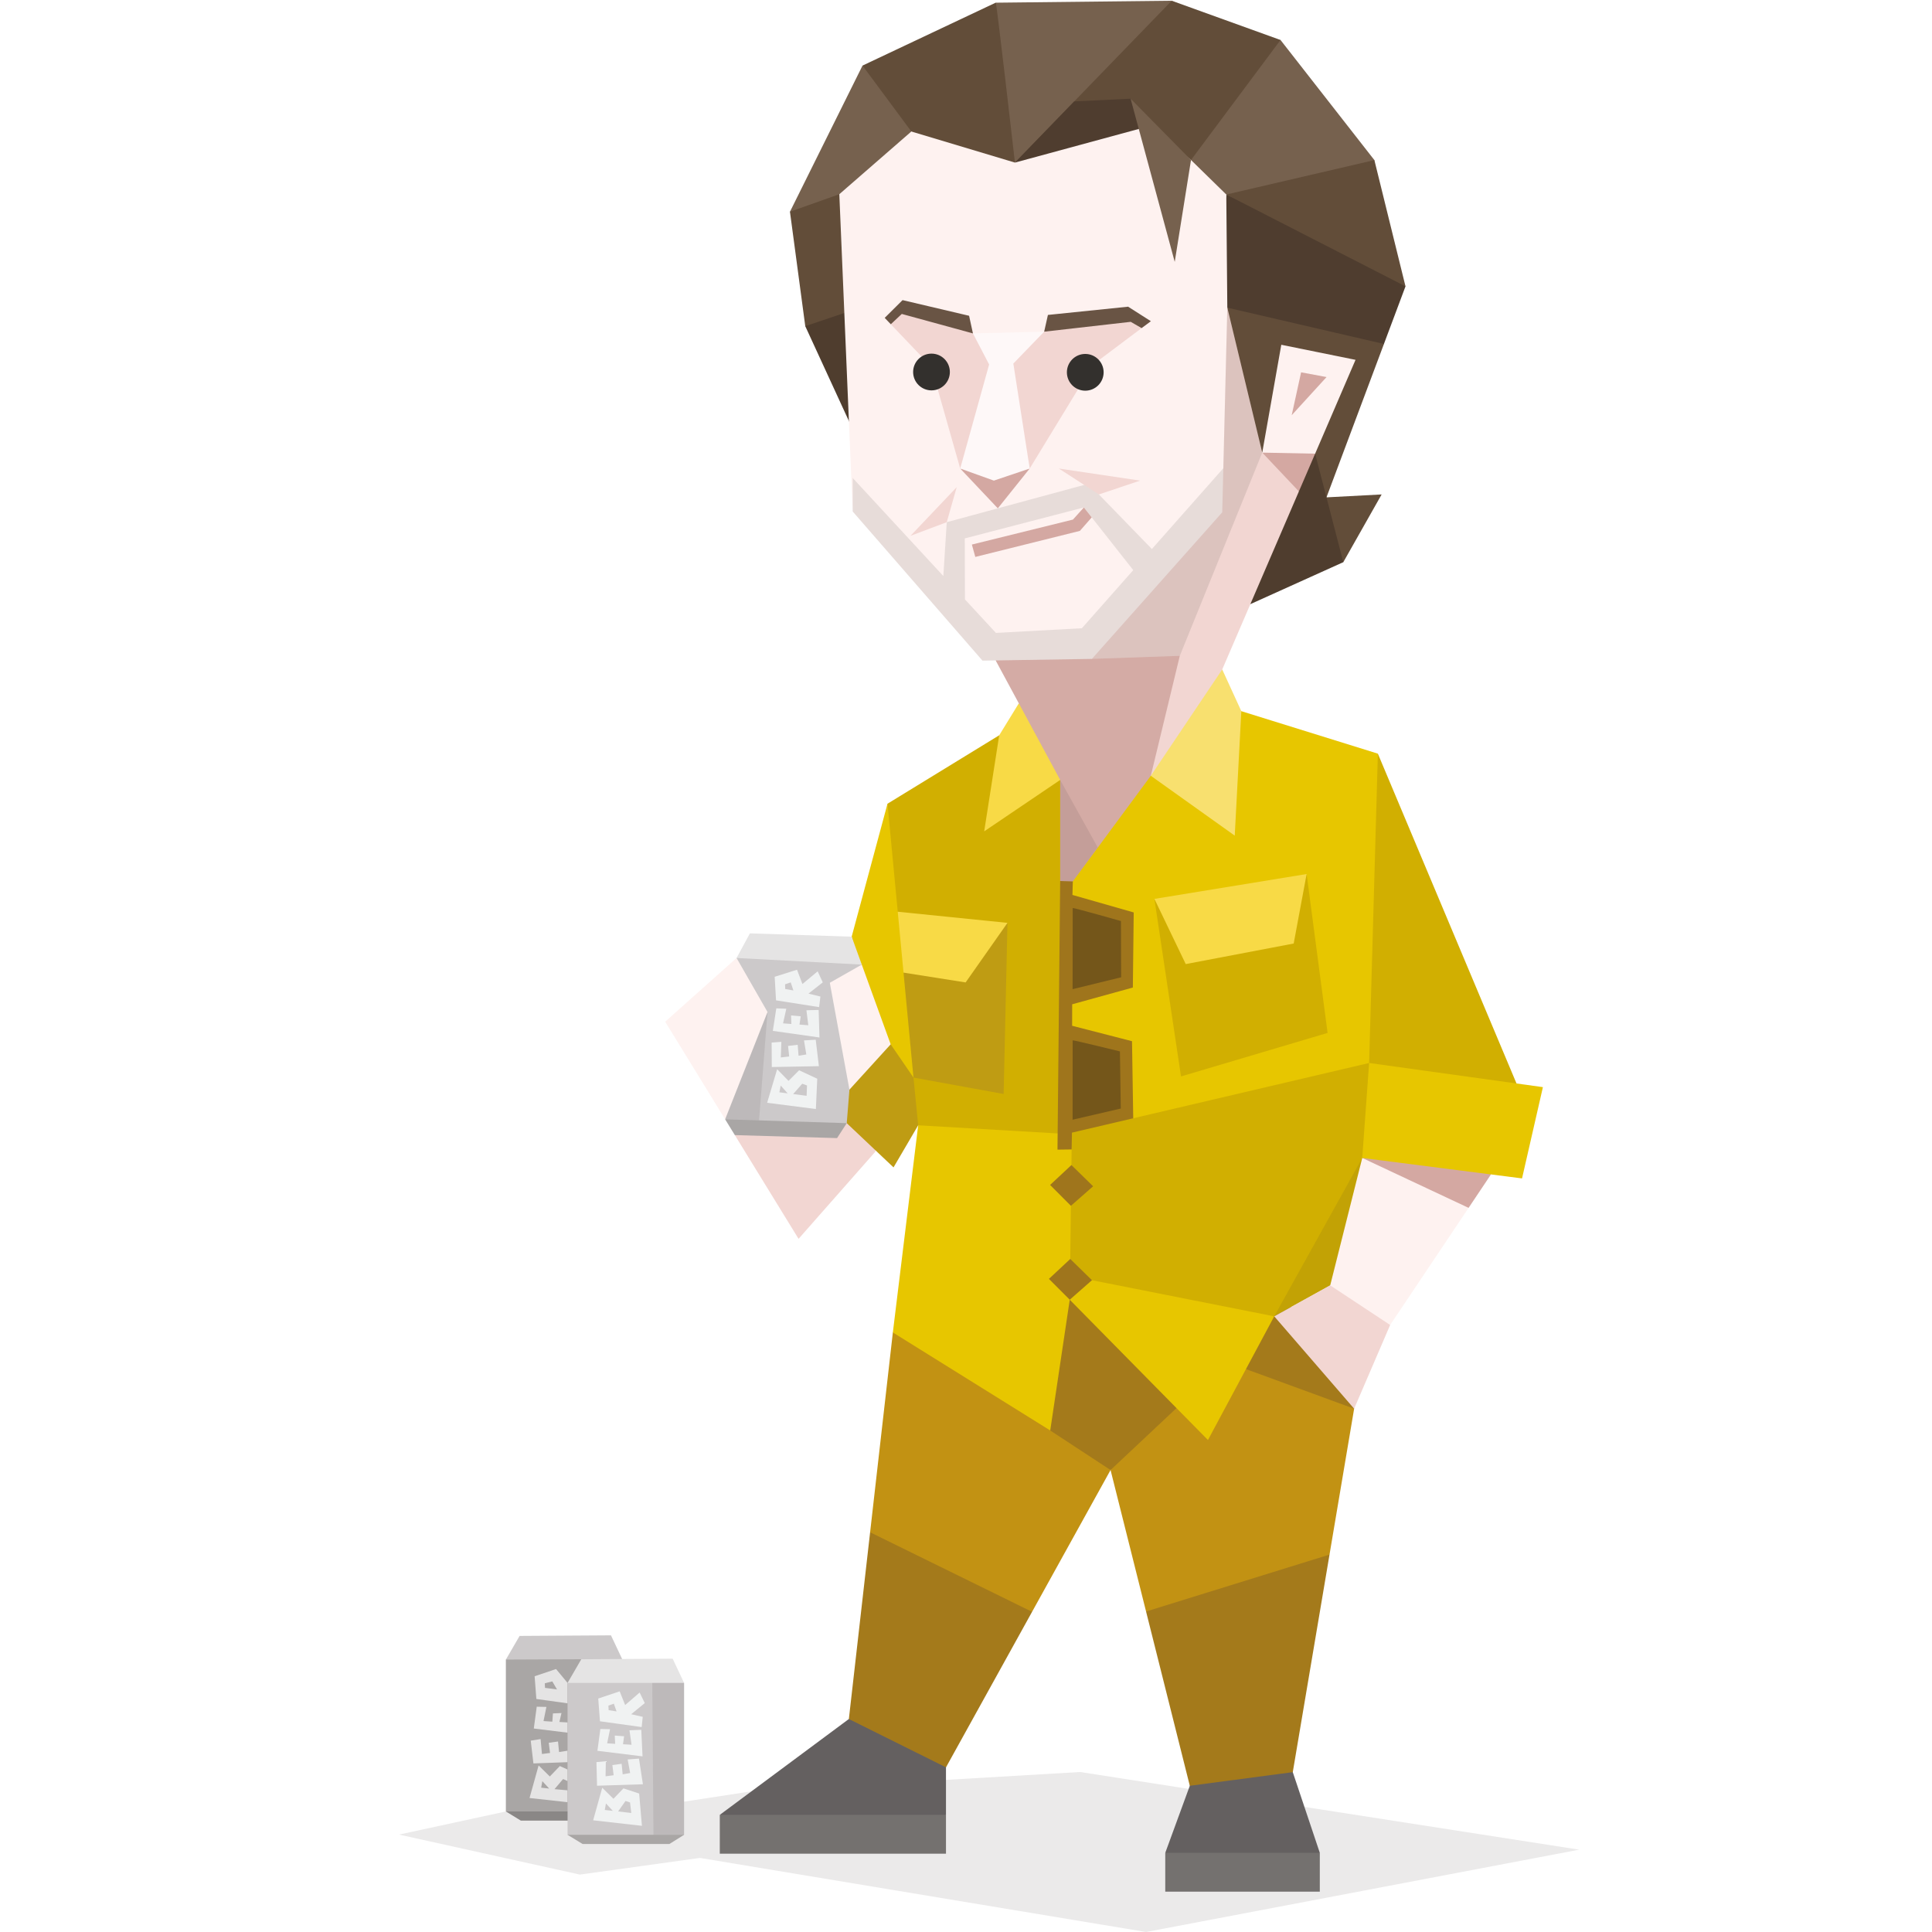 <svg xmlns="http://www.w3.org/2000/svg" viewBox="0 0 400 400"><path opacity=".1" fill-rule="evenodd" clip-rule="evenodd" fill="#33302d" d="M82.61 379.831l37.449 8.283 24.852-3.451L237.28 400l89.679-17.046-103.323-16.078-68.048 3.996-13.955 2.142-36.896 2.029z"/><path fill-rule="evenodd" clip-rule="evenodd" fill="#8a8786" d="M107.844 376.944l-3.107-1.901 1.971-1.441 19.45.133 2.704 1.308-3.038 1.901z"/><path fill-rule="evenodd" clip-rule="evenodd" fill="#d1af01" d="M285.272 156.036l-4.827 6.97-.8 53.221 3.819 3.852 3.51 4.549 20.839 2.842 6.164-3.149z"/><path fill-rule="evenodd" clip-rule="evenodd" fill="#4f3d2f" d="M249.533 67.297l4.357-27.024 15.438 4.87 16.892 7.617 4.773 6.528-4.466 11.928-4.88 2.821z"/><path fill-rule="evenodd" clip-rule="evenodd" fill="#624d39" d="M254.102 63.697l32.425 7.519-11.975 31.972-4.137-4.917-.837-4.398 7.508-18.146-8.769-1.641-4.122 16.627-2.861 2.996-5.547-7.772-4.106-17zM286.054 102.369l-7.938 14.024-6.625-5.034 3.143-8.387z"/><path fill-rule="evenodd" clip-rule="evenodd" fill="#4f3d2e" d="M278.116 116.393l-5.83-22.466-5.347 2.905-9.475 22.636 1.408 5.613z"/><path fill-rule="evenodd" clip-rule="evenodd" fill="#76614e" d="M239.969 31.469l8.704 8.983 5.217-.179 15.591 7.21 12.848-3.083 2.222-11.253-19.434-24.868-7.948 1.091z"/><path fill-rule="evenodd" clip-rule="evenodd" fill="#624d39" d="M242.592.151l-19.383 10.071-14.574 15.216 1.498 8.224 6.008 4.109 30.444-4.644 18.532-24.848z"/><path fill-rule="evenodd" clip-rule="evenodd" fill="#624d39" d="M178.574 13.579l.405 5.842 5.763 7.959 3.943-.154 1.718 5.719 14.12 5.363 5.61-4.646 5.717-13.997-2.841-13.796-6.865-5.313z"/><path fill-rule="evenodd" clip-rule="evenodd" fill="#76614e" d="M163.552 43.836l15.022-30.257 10.111 13.647-1.679 6.613-9.115 8.759-3.911 2.536-6.567 1.096z"/><path fill-rule="evenodd" clip-rule="evenodd" fill="#624d39" d="M166.721 67.53l-3.169-23.694 10.22-3.626 3.046 7.035 1.788 17.874-4.593 3.967z"/><path fill-rule="evenodd" clip-rule="evenodd" fill="#4f3d2e" d="M166.721 67.53l8.717-2.945 2.988 6.879 1.967 18.142-2.619 1.951z"/><path fill-rule="evenodd" clip-rule="evenodd" fill="#d4aba5" d="M206.138 136.733l1.992-3.341 21.907-1.344 20.335-4.99-5.517 26.277-4.367 11.474-18.349 24.028-7.105.419 1.488-24.983-6.05-12.561.464-6.091z"/><path fill-rule="evenodd" clip-rule="evenodd" fill="#f2d6d2" d="M226.065 136.415l18.201-.633-6.001 24.835 2.223 4.192 8.741-14.773 3.82-11.431 15.873-36.865-1.983-4.908-5.605-3.123-7.232-30.012-3.333-5.565-1.669 42.02-25.464 31.463z"/><path fill-rule="evenodd" clip-rule="evenodd" fill="#fef2f0" d="M203.411 136.776l22.654-.361 26.984-30.346 1.053-42.372-.212-23.424-7.305-7.146-11.704-9.716-15.54 3.964-9.208 6.287-21.448-6.436-14.913 12.984 2.772 65.689z"/><path d="M196.013 108.112l29.352-7.959 13.12 13.517 14.792-16.731.826-33.242 7.231 30.012-17.068 42.073-18.201.633-22.654.362-26.867-30.877v-6.936l18.766 20.299.703-11.151zm3.738 3.359l.033 12.63 6.413 6.938 17.792-.969 10.636-12.033-10.218-12.975-24.656 6.409z" opacity=".1" fill-rule="evenodd" clip-rule="evenodd" fill="#161511"/><path fill-rule="evenodd" clip-rule="evenodd" fill="#d4a8a2" d="M261.334 93.709l7.588 8.031 3.364-7.813-3.98-3.972z"/><path fill-rule="evenodd" clip-rule="evenodd" fill="#fef2f0" d="M265.278 71.381l-3.944 22.328 10.952.218 8.362-19.426z"/><path fill-rule="evenodd" clip-rule="evenodd" fill="#d4a8a2" d="M269.38 77.084l5.269.982-7.214 7.896z"/><path fill-rule="evenodd" clip-rule="evenodd" fill="#f2d6d2" d="M199.852 67.132l-14.126-3.58-1.296 3.581 8.383 8.777 5.988 21.093 9.652-20.02-7.017-7.954zM216.184 68.671l-8.08 6.374 5.084 21.958 13.137-21.54 10.036-7.533-1.561-3.118-14.505 1.542z"/><path fill-rule="evenodd" clip-rule="evenodd" fill="#d4a8a2" d="M198.801 97.003l7.786 8.243 6.601-8.243z"/><path fill-rule="evenodd" clip-rule="evenodd" fill="#695444" d="M183.167 65.812l3.7-3.676 13.773 3.242.796 3.651-14.73-4.03-2.276 2.134zM216.184 68.671l.776-3.468 16.603-1.707 4.716 3.007-1.918 1.427-2.258-1.299z"/><path fill-rule="evenodd" clip-rule="evenodd" fill="#fef8f8" d="M198.801 97.003l5.987-21.54-3.352-6.434 14.748-.358-6.383 6.599 3.387 21.733-7.417 2.501z"/><path fill-rule="evenodd" clip-rule="evenodd" fill="#d4a8a2" d="M201.215 112.744l20.929-5.17 2.263-2.512 1.623 2.064-2.457 2.79-21.646 5.39z"/><path fill-rule="evenodd" clip-rule="evenodd" fill="#e7c600" d="M187.051 170.482l-3.304-4.079-7.419 27.527 8.757 33.78 4.831 3.71 3.562-3.847-3.189-29.791z"/><path fill-rule="evenodd" clip-rule="evenodd" fill="#f2d6d2" d="M165.334 256.488l15.894-18.04.628-4.938-6.186-5.464-16.839-.566-6.69 7.531z"/><path fill-rule="evenodd" clip-rule="evenodd" fill="#a9a6a5" d="M152.141 235.011l-2.01-3.27 5.203-1.244 16.17.321 3.806 1.718-2.006 3.094z"/><path fill-rule="evenodd" clip-rule="evenodd" fill="#fef2f0" d="M137.717 211.534l12.414 20.207 14.757-20.653-12.391-12.747z"/><path fill-rule="evenodd" clip-rule="evenodd" fill="#bf9c13" d="M175.31 232.536l9.685 9.159 5.104-8.715 2.05-3.046-3.022-6.834-4.721-6.884-3.093-1.003-6.215 6.195-.906 8.88z"/><path fill-rule="evenodd" clip-rule="evenodd" fill="#ccc9ca" d="M158.909 209.525l-6.412-11.184 4.534-3.385 17.428 1.966 3.966 2.79-2.716 8.203 2.672 9.483-2.514 8.201-.557 6.937-25.179-.795z"/><path fill-rule="evenodd" clip-rule="evenodd" fill="#fef2f0" d="M171.803 203.473l4.064 22.126 8.539-9.383-5.981-16.504z"/><path fill-rule="evenodd" clip-rule="evenodd" fill="#e5e4e4" d="M155.262 193.242l-2.765 5.099 25.928 1.371-2.097-5.782z"/><path fill-rule="evenodd" clip-rule="evenodd" fill="#ccc9ca" d="M107.58 338.698l-2.843 4.898 3.846 2.416 17.015-.095 3.208-2.442-2.311-4.896z"/><path fill-rule="evenodd" clip-rule="evenodd" fill="#a9a6a5" d="M104.737 343.596l15.614-.066-.075 28.973-2.768 2.54h-12.771z"/><path d="M109.635 372.26l7.873.865v-2.459l-2.703-.242 1.779-2.098.924.422v-2.393l-1.599-.711-2.075 2.158-2.319-2.289-1.88 6.747zm4.07-1.957l-1.66-.184.242-1.348 1.418 1.532zm-.865-20.847l2.478.324-.968-1.668-1.559.402.049.942zm-1.794 2.3l-.358-4.707 4.439-1.492 2.38 2.871v4.224l-6.461-.896zm.079 1.598l-.608 4.516 6.991.861v-2.119l-1.691-.098.433-1.846-1.772.076-.121 1.707-1.826-.123.596-2.932-2.002-.042zm-1.241 7.029l.555 4.715 7.069-.256v-2.377l-1.762.277-.214-2.182-1.917.262.263 2.109-1.673.217-.278-3.09-2.043.325z" fill-rule="evenodd" clip-rule="evenodd" fill="#e5e4e4"/><path fill-rule="evenodd" clip-rule="evenodd" fill="#74716f" d="M149.026 383.788h46.829v-8.043l-5.16-3.206-30.588.881-11.081 2.325zM241.255 391.651h31.996v-8.041l-3.526-3.208-21.702-.189-6.768 3.397z"/><path fill-rule="evenodd" clip-rule="evenodd" fill="#646060" d="M175.748 355.903l-26.722 19.842h46.829v-14.478l-2.948-5.005-11.618-2.502zM251.356 361.801l-3.755 4.469-6.346 17.34h31.996l-5.809-17.34-3.396-4.825z"/><path fill-rule="evenodd" clip-rule="evenodd" fill="#c29213" d="M184.857 275.87l-4.71 41.372 1.705 5.313 25.873 13.656 5.954-2.501 16.25-29.356-1.635-9.457-37.994-22.968z"/><path fill-rule="evenodd" clip-rule="evenodd" fill="#a47a1b" d="M180.147 317.242l33.532 16.468-17.824 32.198-20.107-10.005z"/><path fill-rule="evenodd" clip-rule="evenodd" fill="#c29213" d="M229.929 304.354l7.351 29.289 7.333 2.187 26.817-8.025 3.831-5.943 5.098-30.206-4.938-5.708-20.41-7.161-21.91 14.744z"/><path fill-rule="evenodd" clip-rule="evenodd" fill="#a47a1b" d="M280.359 291.656l-22.395-8.199-.972-5.191 6.826-11.411 15.075 16.461zM217.294 296.072l12.635 8.282 13.654-12.821.977-5.039-19.858-20.425-6.442-.194-3.367 24.493zM237.28 333.643l37.981-11.781-7.606 45.045-21.318 2.82z"/><path fill-rule="evenodd" clip-rule="evenodd" fill="#e7c600" d="M184.857 275.87l32.582 20.293 4.04-27.069 4.721-8.181 1.072-20.198-5.335-6.214-4.494-4.51-23.965-2.418-3.379 5.407z"/><path fill-rule="evenodd" clip-rule="evenodd" fill="#d1af01" d="M225.856 229.642l-4.729 4.196.741 4.143-.389 31.113 33.043 6.066 9.296-2.628 15.362-8.504 10.512-43.084-6.068-6.524z"/><path fill-rule="evenodd" clip-rule="evenodd" fill="#e7c600" d="M226.078 265.051l37.74 7.481-13.725 25.609-28.614-29.047.828-3.096z"/><path fill-rule="evenodd" clip-rule="evenodd" fill="#f2d6d2" d="M287.815 274.324l-1.569-5.011-7.066-5.285-3.779 2.091-11.583 6.413 16.541 19.124z"/><path fill-rule="evenodd" clip-rule="evenodd" fill="#fef2f0" d="M287.815 274.324l-12.414-8.205 6.636-26.378 7.668.981 12.863 4.782 1.487 4.572z"/><path fill-rule="evenodd" clip-rule="evenodd" fill="#d4a8a2" d="M304.055 250.076l-22.018-10.335 4.64-3.238 17.829 2.914 4.185 3.736z"/><path fill-rule="evenodd" clip-rule="evenodd" fill="#e7c600" d="M315.122 243.977l-33.085-4.236 1.427-19.662 35.979 5.002zM219.673 185.171l-.655 45.526 3.053 1.128 9.976-2.314 2.577 2.015 48.84-11.447 1.808-64.043-28.269-8.798-4.212 1.89-.701 16.71-9.571-6.364-4.254 1.143-16.149 21.863z"/><path fill-rule="evenodd" clip-rule="evenodd" fill="#f8e06f" d="M255.64 173.009l-17.375-12.392 14.784-22.012 3.954 8.633z"/><path fill-rule="evenodd" clip-rule="evenodd" fill="#d1af01" d="M270.524 180.958l-5.563 11.557-17.059 2.978-8.894-9.386 5.509 36.757 30.346-9.01z"/><path fill-rule="evenodd" clip-rule="evenodd" fill="#f8da46" d="M239.008 186.107l6.487 13.496 22.349-4.256 2.68-14.389z"/><path fill-rule="evenodd" clip-rule="evenodd" fill="#d1af01" d="M183.747 166.403l2.121 22.362 4.421 9.017 2.093 19.543-3.255 5.775.972 9.88 28.878 1.687 1.921-3.556.277-46.408-1.675-2.301v-20.923l-4.557-.483-6.744 3.815 1.649-11.252-2.974-1.326z"/><path fill-rule="evenodd" clip-rule="evenodd" fill="#f8da46" d="M203.766 172.123l15.734-10.644-8.564-15.858-4.062 6.612z"/><path fill-rule="evenodd" clip-rule="evenodd" fill="#bf9c13" d="M199.118 198.754l9.472-7.685-.798 35.43-18.665-3.399-2.062-21.729 3.224-3.589z"/><path fill-rule="evenodd" clip-rule="evenodd" fill="#f8da46" d="M199.923 203.402l8.667-12.333-22.722-2.304 1.197 12.606z"/><path fill-rule="evenodd" clip-rule="evenodd" fill="#9f751c" d="M234.724 188.912l-12.686-3.625.078-2.807-2.616-.078-.558 55.617 2.926-.038.069-3.482 12.687-2.973-.251-15.957-12.398-3.193.01-4.449 12.562-3.469z"/><path fill-rule="evenodd" clip-rule="evenodd" fill="#e5e4e4" d="M120.351 343.53l-2.843 4.898 3.846 2.416 17.015-.095 3.264-2.321-2.367-5.017z"/><path fill-rule="evenodd" clip-rule="evenodd" fill="#a9a6a5" d="M120.615 381.776l-3.107-1.901 1.971-1.441 19.45.133 2.704 1.308-3.038 1.901z"/><path fill-rule="evenodd" clip-rule="evenodd" fill="#ccc9ca" d="M117.508 348.428h24.125v31.447h-24.125z"/><path d="M219.5 161.479l7.776 13.977-5.16 7.024-2.616-.078v-20.923zm44.318 111.053l11.583-6.413 6.636-26.378-18.219 32.791zm-104.909-63.007l-8.778 22.216 7.021.22 1.757-22.436z" opacity=".1" fill-rule="evenodd" clip-rule="evenodd" fill="#33302d"/><path d="M222.084 215.387c.457.002 9.785 2.296 9.785 2.296l.178 11.828-9.976 2.313.013-16.437zM222.092 187.99c.458.001 9.989 2.702 9.989 2.702l.04 11.645-10.052 2.458.023-16.805z" fill-rule="evenodd" clip-rule="evenodd" fill="#74561a"/><path fill-rule="evenodd" clip-rule="evenodd" fill="#9f751c" d="M217.409 245.332l4.312 4.317 4.599-4.044-4.493-4.393zM217.167 264.778l4.312 4.316 4.599-4.043-4.492-4.393z"/><path fill-rule="evenodd" clip-rule="evenodd" fill="#624d39" d="M290.993 59.288L253.89 40.273l30.661-7.126z"/><path d="M206.144.556c0-1.787 3.989 33.106 3.989 33.106L242.592.151l-36.448.405z" fill-rule="evenodd" clip-rule="evenodd" fill="#76614e"/><path fill-rule="evenodd" clip-rule="evenodd" fill="#4f3d2f" d="M210.133 33.662l25.854-7.023.374-2.466-2.283-3.739-11.676.559z"/><path fill-rule="evenodd" clip-rule="evenodd" fill="#76614e" d="M243.215 54.218l3.37-21.091-12.507-12.693z"/><path fill-rule="evenodd" clip-rule="evenodd" fill="#f2d6d2" d="M198.078 100.859l-2.065 7.253-7.508 2.827zM219.223 97.003l8.292 5.366 8.531-2.865z"/><path d="M158.827 228.318l10.092 1.296.285-6.276-3.757-1.75-2.188 2.194-2.359-2.413-2.073 6.949zm4.251-1.948l-1.715-.221.276-1.392 1.439 1.613zm1.135.145l1.882-2.141.986.36-.08 2.139-2.788-.358zm-1.642-21.751l1.695.299-.556-1.669-1.172.395.033.975zm-1.901 2.349l-.283-4.881 4.625-1.46 1.125 2.958 3.152-2.627 1.059 2.284-2.96 2.331 2.469.603-.269 2.193-8.918-1.401zm.053 1.657l-.715 4.665 9.654 1.365-.169-5.7-2.532.064.39 3.105-1.829-.142.262-1.709-1.999-.183.053 1.772-1.716-.132.672-3.026-2.071-.079zm-.964 7.082l.034 5.067 9.749-.178-.655-5.476-2.426.14.478 2.915-1.606.257-.182-2.26-1.99.232.233 2.187-1.736.196.118-3.23-2.017.15zM122.806 376.874l10.099 1.143-.574-6.682-3.251-1.072-2.075 2.156-2.319-2.289-1.88 6.744zm4.069-1.956l-1.66-.182.241-1.35 1.419 1.532zm1.1.122l1.528-2.166.94.305.253 2.18-2.721-.319zm-1.964-20.969l1.641.258-.565-1.6-1.124.402.048.94zm-1.795 2.301l-.358-4.707 4.44-1.49 1.136 2.836 2.998-2.592 1.062 2.188-2.816 2.303 2.394.541-.221 2.121-8.635-1.2zm.08 1.597l-.609 4.517 9.344 1.15-.263-5.5-2.443.105.431 2.99-1.769-.104.225-1.654-1.932-.141.08 1.709-1.658-.1.596-2.932-2.002-.04zm-.808 6.856l.121 4.891 9.502-.305-.821-5.313-2.339.178.512 2.807-1.546.275-.214-2.182-1.918.262.264 2.107-1.673.221.058-3.123-1.946.182z" fill-rule="evenodd" clip-rule="evenodd" fill="#f0f2f2"/><path opacity=".1" fill-rule="evenodd" clip-rule="evenodd" fill="#33302d" d="M135.293 379.875l-.247-31.447h6.587v31.447z"/><path d="M196.659 77.019c0 2.101-1.702 3.803-3.803 3.803-2.1 0-3.803-1.702-3.803-3.803 0-2.1 1.703-3.803 3.803-3.803 2.101-.001 3.803 1.703 3.803 3.803zM228.495 77.084c0 2.101-1.701 3.803-3.803 3.803-2.1 0-3.803-1.702-3.803-3.803 0-2.1 1.703-3.803 3.803-3.803 2.102 0 3.803 1.703 3.803 3.803z" fill-rule="evenodd" clip-rule="evenodd" fill="#33302d"/></svg>